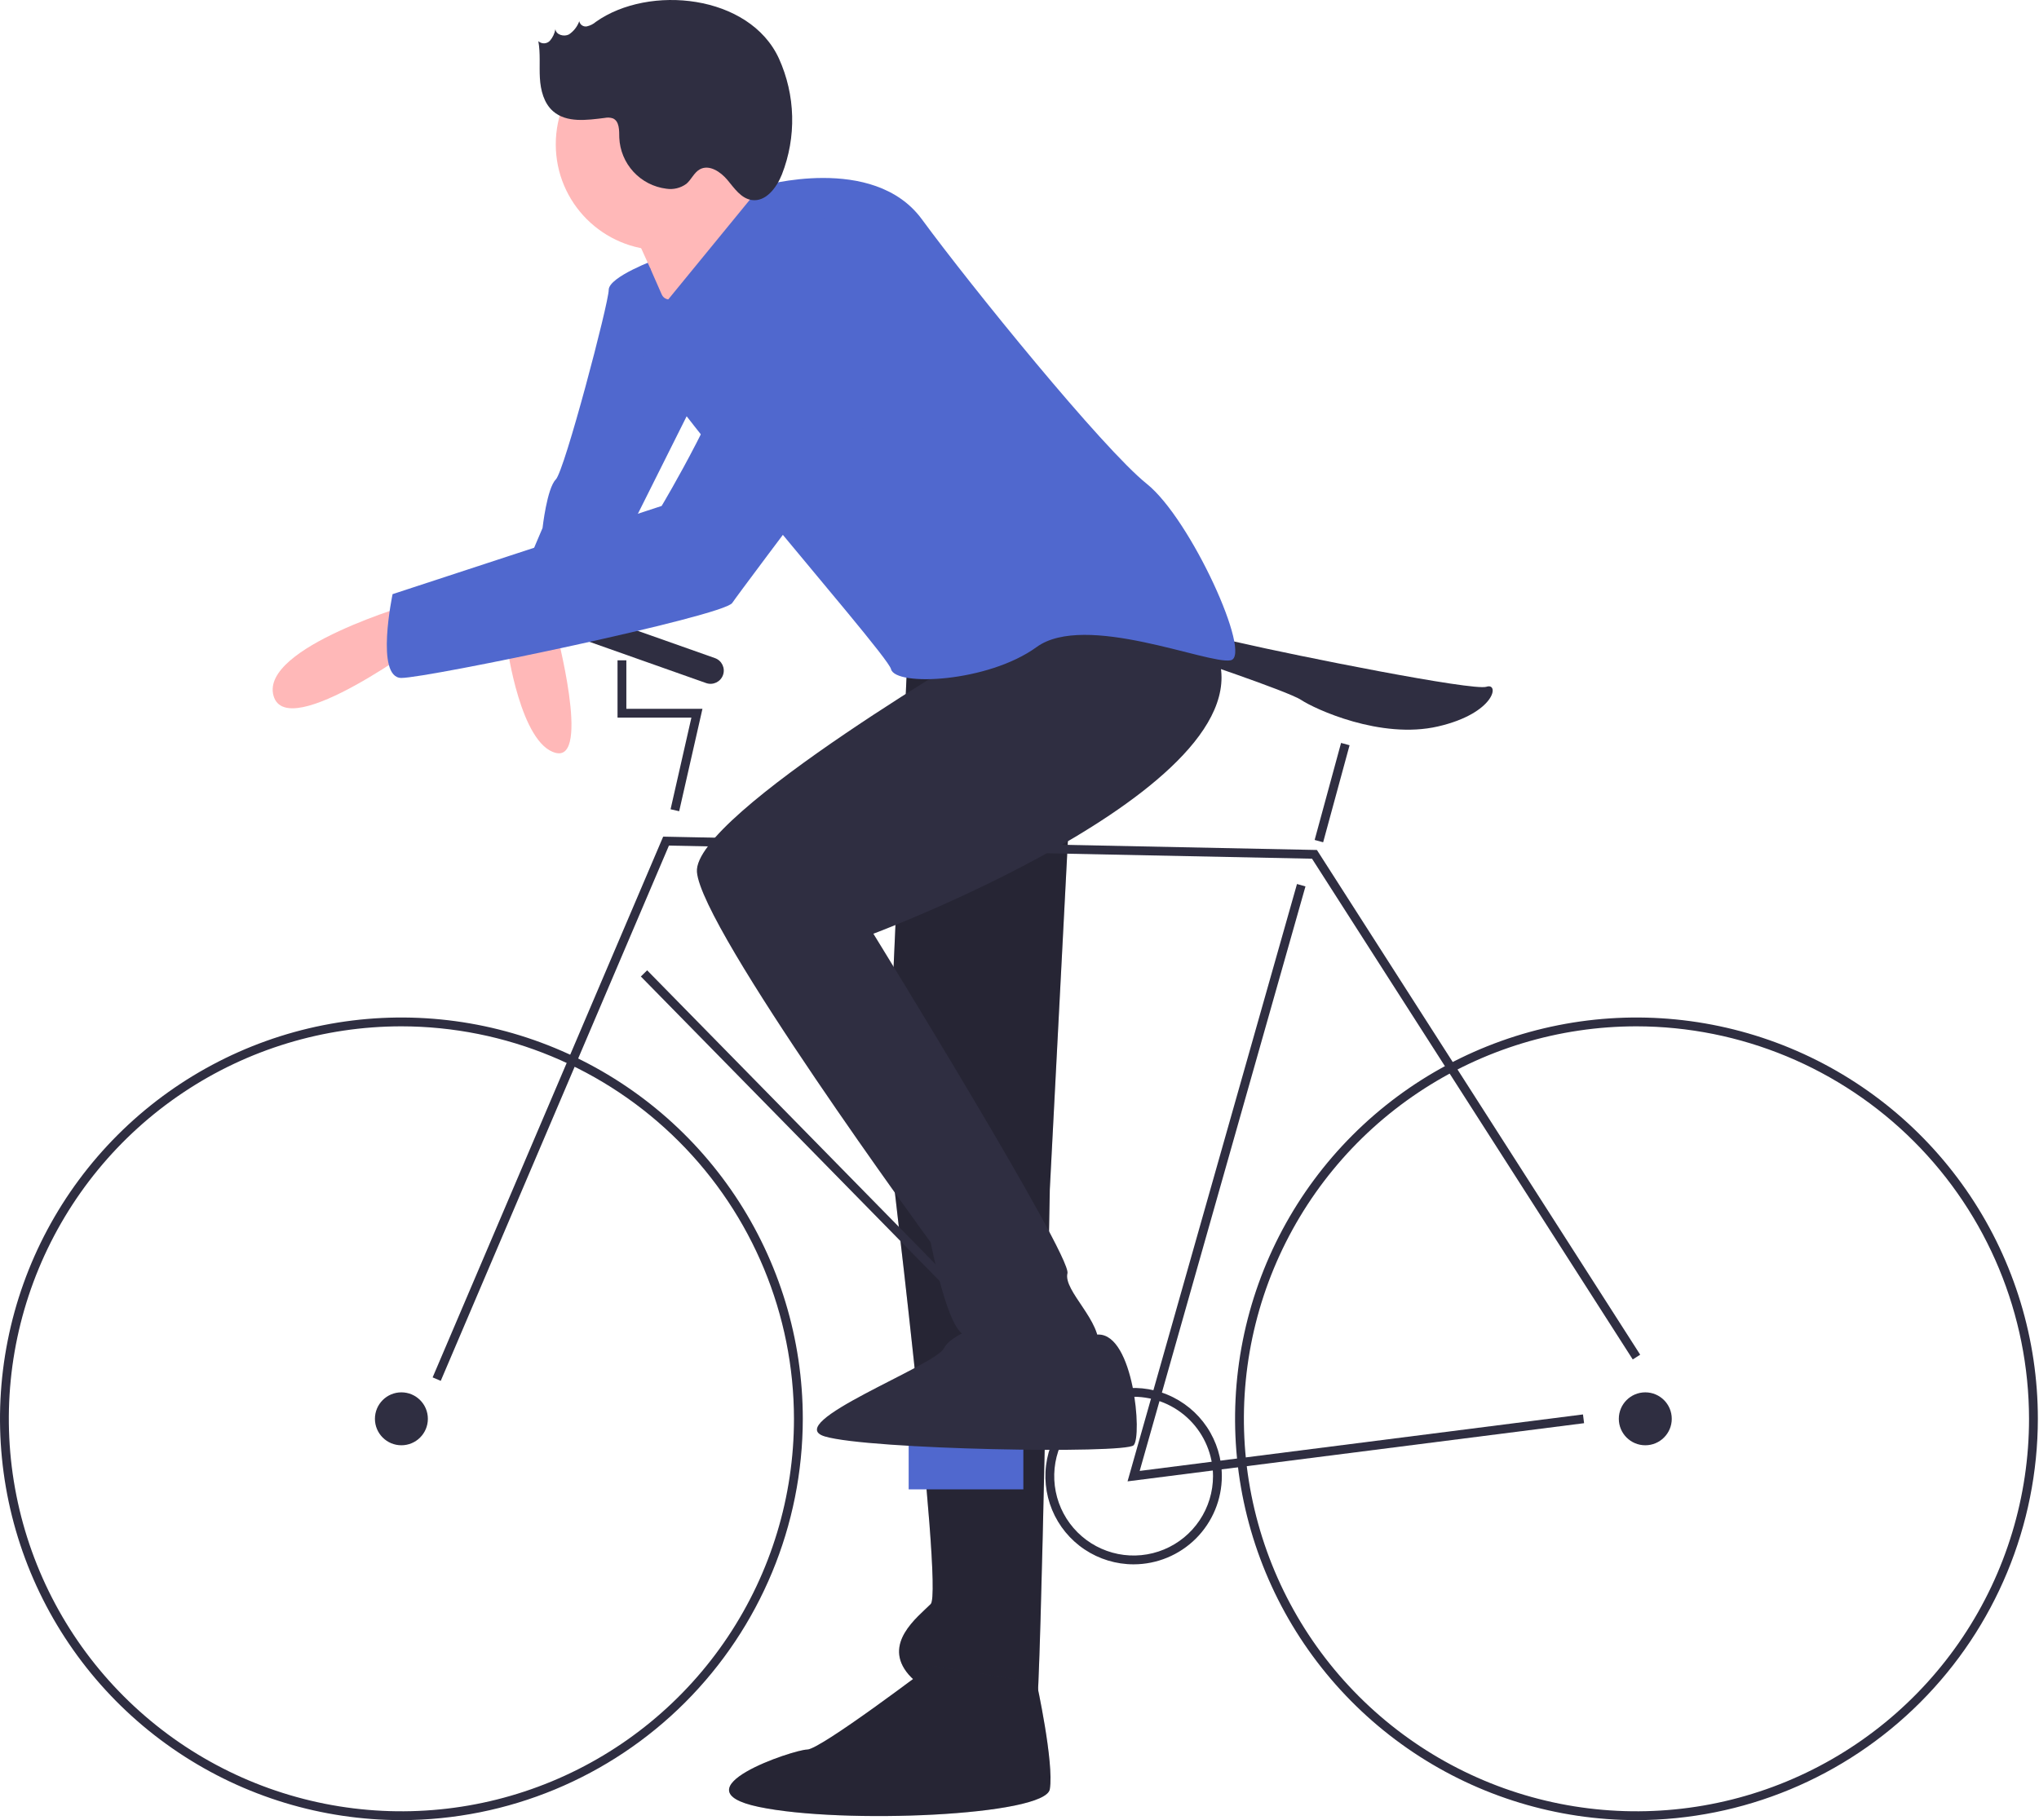 <svg width="140" height="125" viewBox="0 0 140 125" fill="none"
                                             xmlns="http://www.w3.org/2000/svg">
                                            <path
                                                d="M62.389 43.227L60.875 77.148C60.875 77.148 64.812 109.251 63.904 110.16C62.995 111.068 60.572 112.886 62.389 115.006C64.207 117.126 70.869 118.64 71.172 117.428C71.475 116.217 72.081 81.691 72.081 81.691L74.201 40.804L62.389 43.227Z"
                                                fill="#2F2E41"/>
                                            <path opacity="0.2"
                                                  d="M62.389 43.227L60.875 77.148C60.875 77.148 64.812 109.251 63.904 110.16C62.995 111.068 60.572 112.886 62.389 115.006C64.207 117.126 70.869 118.64 71.172 117.428C71.475 116.217 72.081 81.691 72.081 81.691L74.201 40.804L62.389 43.227Z"
                                                  fill="black"/>
                                            <path
                                                d="M63.904 114.4C63.904 114.4 56.332 120.154 55.424 120.154C54.515 120.154 46.338 122.88 52.092 124.091C57.846 125.303 71.778 124.697 72.081 122.88C72.384 121.063 71.172 115.548 71.172 115.548L63.904 114.4Z"
                                                fill="#2F2E41"/>
                                            <path opacity="0.2"
                                                  d="M63.904 114.4C63.904 114.4 56.332 120.154 55.424 120.154C54.515 120.154 46.338 122.88 52.092 124.091C57.846 125.303 71.778 124.697 72.081 122.88C72.384 121.063 71.172 115.548 71.172 115.548L63.904 114.4Z"
                                                  fill="black"/>
                                            <path
                                                d="M45.126 17.787C45.126 17.787 41.795 18.998 41.795 19.907C41.795 20.816 38.766 32.324 38.161 32.93C37.555 33.536 37.252 36.261 37.252 36.261C37.252 36.261 34.223 43.227 34.829 43.227C35.435 43.227 40.584 42.016 40.886 43.227C41.189 44.439 43.612 35.656 43.612 35.656L48.761 25.358L45.126 17.787Z"
                                                fill="#5068CE"/>
                                            <path
                                                d="M34.829 44.439C34.829 44.439 35.738 51.102 38.161 51.707C40.584 52.313 38.161 43.227 38.161 43.227L34.829 44.439Z"
                                                fill="#FFB8B8"/>
                                            <path
                                                d="M42.704 14.152C42.704 14.152 44.521 18.09 45.429 20.21C46.338 22.33 54.818 14.758 54.818 14.758C54.818 14.758 50.275 11.427 50.275 9.912C50.275 8.398 42.704 14.152 42.704 14.152Z"
                                                fill="#FFB8B8"/>
                                            <path
                                                d="M27.561 125C22.11 125 16.781 123.384 12.249 120.355C7.716 117.327 4.184 113.023 2.098 107.987C0.012 102.951 -0.534 97.409 0.53 92.063C1.593 86.717 4.218 81.806 8.072 77.951C11.927 74.097 16.837 71.472 22.184 70.409C27.53 69.345 33.071 69.891 38.107 71.977C43.143 74.063 47.448 77.596 50.476 82.128C53.505 86.66 55.121 91.989 55.121 97.44C55.113 104.747 52.206 111.752 47.039 116.919C41.873 122.085 34.867 124.992 27.561 125ZM27.561 70.485C22.229 70.485 17.018 72.066 12.585 75.028C8.153 77.989 4.698 82.199 2.658 87.124C0.617 92.05 0.084 97.469 1.124 102.698C2.164 107.927 4.731 112.73 8.501 116.499C12.27 120.269 17.073 122.836 22.302 123.876C27.531 124.916 32.95 124.383 37.876 122.343C42.801 120.302 47.011 116.848 49.972 112.415C52.934 107.982 54.515 102.771 54.515 97.44C54.507 90.293 51.665 83.442 46.611 78.389C41.558 73.335 34.707 70.493 27.561 70.485Z"
                                                fill="#2F2E41"/>
                                            <path
                                                d="M112.362 125C106.911 125 101.582 123.384 97.05 120.355C92.518 117.327 88.985 113.023 86.899 107.987C84.813 102.951 84.267 97.409 85.331 92.063C86.394 86.717 89.019 81.806 92.874 77.951C96.728 74.097 101.639 71.472 106.985 70.409C112.331 69.345 117.873 69.891 122.909 71.977C127.945 74.063 132.249 77.596 135.277 82.128C138.306 86.66 139.922 91.989 139.922 97.44C139.914 104.747 137.008 111.752 131.841 116.919C126.674 122.085 119.669 124.992 112.362 125ZM112.362 70.485C107.031 70.485 101.819 72.066 97.386 75.028C92.954 77.989 89.499 82.199 87.459 87.124C85.419 92.05 84.885 97.469 85.925 102.698C86.965 107.927 89.532 112.73 93.302 116.499C97.072 120.269 101.874 122.836 107.103 123.876C112.332 124.916 117.752 124.383 122.677 122.343C127.602 120.302 131.812 116.848 134.774 112.415C137.736 107.982 139.316 102.771 139.316 97.44C139.308 90.293 136.466 83.442 131.413 78.389C126.359 73.335 119.508 70.493 112.362 70.485Z"
                                                fill="#2F2E41"/>
                                            <path
                                                d="M27.56 99.257C28.564 99.257 29.378 98.443 29.378 97.44C29.378 96.436 28.564 95.622 27.56 95.622C26.557 95.622 25.743 96.436 25.743 97.44C25.743 98.443 26.557 99.257 27.56 99.257Z"
                                                fill="#2F2E41"/>
                                            <path
                                                d="M112.968 99.257C113.971 99.257 114.785 98.443 114.785 97.44C114.785 96.436 113.971 95.622 112.968 95.622C111.964 95.622 111.15 96.436 111.15 97.44C111.15 98.443 111.964 99.257 112.968 99.257Z"
                                                fill="#2F2E41"/>
                                            <path
                                                d="M30.262 94.833L29.705 94.595L45.534 57.458L90.421 58.374L90.508 58.51L112.617 93.036L112.107 93.363L90.085 58.973L45.93 58.072L30.262 94.833Z"
                                                fill="#2F2E41"/>
                                            <path
                                                d="M77.419 101.735L89.053 60.711L89.635 60.876L78.252 101.018L108.689 97.139L108.765 97.74L77.419 101.735Z"
                                                fill="#2F2E41"/>
                                            <path
                                                d="M44.434 66.638L44.002 67.063L75.197 98.863L75.629 98.439L44.434 66.638Z"
                                                fill="#2F2E41"/>
                                            <path
                                                d="M92.079 51.022L90.265 57.685L90.849 57.845L92.663 51.181L92.079 51.022Z"
                                                fill="#2F2E41"/>
                                            <path
                                                d="M46.633 55.712L46.042 55.578L47.472 49.285H42.4V45.347H43.006V48.679H48.231L46.633 55.712Z"
                                                fill="#2F2E41"/>
                                            <path
                                                d="M81.167 45.044C81.167 45.044 81.167 43.227 85.104 44.136C89.041 45.044 101.156 47.467 102.064 47.164C102.973 46.862 102.67 48.982 98.733 49.89C94.796 50.799 90.253 48.679 89.344 48.073C88.436 47.467 81.167 45.044 81.167 45.044Z"
                                                fill="#2F2E41"/>
                                            <path d="M70.264 99.257H62.39V102.285H70.264V99.257Z" fill="#5068CE"/>
                                            <path
                                                d="M77.836 107.434C76.638 107.434 75.466 107.079 74.47 106.413C73.474 105.748 72.698 104.802 72.239 103.695C71.781 102.588 71.661 101.37 71.895 100.195C72.128 99.02 72.705 97.941 73.552 97.094C74.4 96.246 75.479 95.67 76.654 95.436C77.829 95.202 79.047 95.322 80.154 95.781C81.26 96.239 82.206 97.015 82.872 98.011C83.537 99.008 83.893 100.179 83.893 101.377C83.891 102.983 83.252 104.522 82.117 105.658C80.981 106.793 79.442 107.432 77.836 107.434ZM77.836 95.925C76.757 95.925 75.703 96.245 74.807 96.844C73.91 97.443 73.212 98.294 72.799 99.29C72.386 100.287 72.278 101.383 72.489 102.44C72.699 103.498 73.218 104.469 73.981 105.232C74.743 105.994 75.715 106.513 76.772 106.724C77.829 106.934 78.926 106.826 79.922 106.413C80.918 106.001 81.769 105.302 82.368 104.405C82.967 103.509 83.287 102.455 83.287 101.377C83.285 99.931 82.71 98.546 81.689 97.524C80.666 96.502 79.281 95.927 77.836 95.925Z"
                                                fill="#2F2E41"/>
                                            <path
                                                d="M45.429 17.181C49.443 17.181 52.697 13.927 52.697 9.912C52.697 5.898 49.443 2.644 45.429 2.644C41.414 2.644 38.16 5.898 38.16 9.912C38.16 13.927 41.414 17.181 45.429 17.181Z"
                                                fill="#FFB8B8"/>
                                            <path
                                                d="M68.447 43.833C68.447 43.833 47.55 55.947 47.852 59.885C48.155 63.822 63.904 85.325 63.904 85.325C63.904 85.325 65.115 91.685 66.327 91.685C67.538 91.685 75.11 94.411 75.413 92.594C75.716 90.777 72.99 88.656 73.293 87.445C73.596 86.234 59.967 64.125 59.967 64.125C59.967 64.125 89.135 53.222 83.031 43.833C76.927 34.444 68.447 43.833 68.447 43.833Z"
                                                fill="#2F2E41"/>
                                            <path
                                                d="M69.052 90.474C69.052 90.474 65.418 91.382 64.812 92.594C64.206 93.805 53.606 97.742 56.635 98.651C59.663 99.56 77.229 99.862 77.835 99.257C78.441 98.651 77.835 91.621 75.412 91.653C72.989 91.685 70.264 92.594 69.052 90.474Z"
                                                fill="#2F2E41"/>
                                            <path
                                                d="M45.429 21.118L52.244 12.79C52.244 12.79 59.967 10.518 63.298 15.061C66.63 19.604 75.716 30.81 78.744 33.233C81.773 35.656 86.013 45.044 84.499 45.347C82.984 45.65 74.504 42.016 71.173 44.439C67.841 46.862 61.481 47.164 61.178 45.953C60.875 44.742 42.704 24.45 42.704 21.724C42.704 18.998 44.64 18.413 44.64 18.413L45.429 21.118Z"
                                                fill="#5068CE"/>
                                            <path
                                                d="M49.09 45.197L39.952 41.967C39.479 41.8 38.96 42.048 38.793 42.521C38.626 42.994 38.873 43.513 39.347 43.68L48.484 46.911C48.957 47.078 49.476 46.83 49.643 46.357C49.811 45.884 49.563 45.365 49.09 45.197Z"
                                                fill="#2F2E41"/>
                                            <path
                                                d="M28.469 41.41C28.469 41.41 17.869 44.439 18.777 47.77C19.686 51.102 29.378 43.833 29.378 43.833L28.469 41.41Z"
                                                fill="#FFB8B8"/>
                                            <path
                                                d="M56.029 15.061C56.029 15.061 51.789 18.695 50.881 22.936C49.972 27.176 45.429 34.747 45.429 34.747L26.955 40.804C26.955 40.804 25.743 46.559 27.56 46.559C29.378 46.559 49.669 42.319 50.275 41.41C50.881 40.502 63.904 23.238 63.904 23.238C63.904 23.238 65.115 13.85 56.029 15.061Z"
                                                fill="#5068CE"/>
                                            <path
                                                d="M40.915 1.499C40.736 1.654 40.521 1.761 40.291 1.813C40.175 1.833 40.055 1.807 39.959 1.74C39.862 1.673 39.796 1.571 39.774 1.455C39.641 1.826 39.393 2.144 39.066 2.364C38.719 2.544 38.183 2.393 38.133 2.005C38.082 2.299 37.952 2.574 37.756 2.8C37.654 2.908 37.514 2.971 37.365 2.976C37.216 2.981 37.072 2.928 36.963 2.827C37.115 3.657 37.021 4.51 37.069 5.353C37.116 6.195 37.341 7.088 37.977 7.642C38.906 8.45 40.302 8.251 41.523 8.098C41.707 8.059 41.899 8.069 42.078 8.128C42.535 8.323 42.515 8.959 42.521 9.456C42.558 10.328 42.903 11.158 43.495 11.8C44.086 12.441 44.886 12.853 45.752 12.96C46.237 13.035 46.731 12.915 47.127 12.625C47.474 12.331 47.651 11.852 48.048 11.631C48.694 11.272 49.478 11.796 49.95 12.364C50.423 12.933 50.888 13.633 51.62 13.737C52.588 13.874 53.325 12.888 53.687 11.979C54.186 10.706 54.425 9.346 54.39 7.979C54.355 6.612 54.047 5.266 53.483 4.02C51.462 -0.385 44.558 -1.082 40.915 1.499Z"
                                                fill="#2F2E41"/>
                                        </svg>